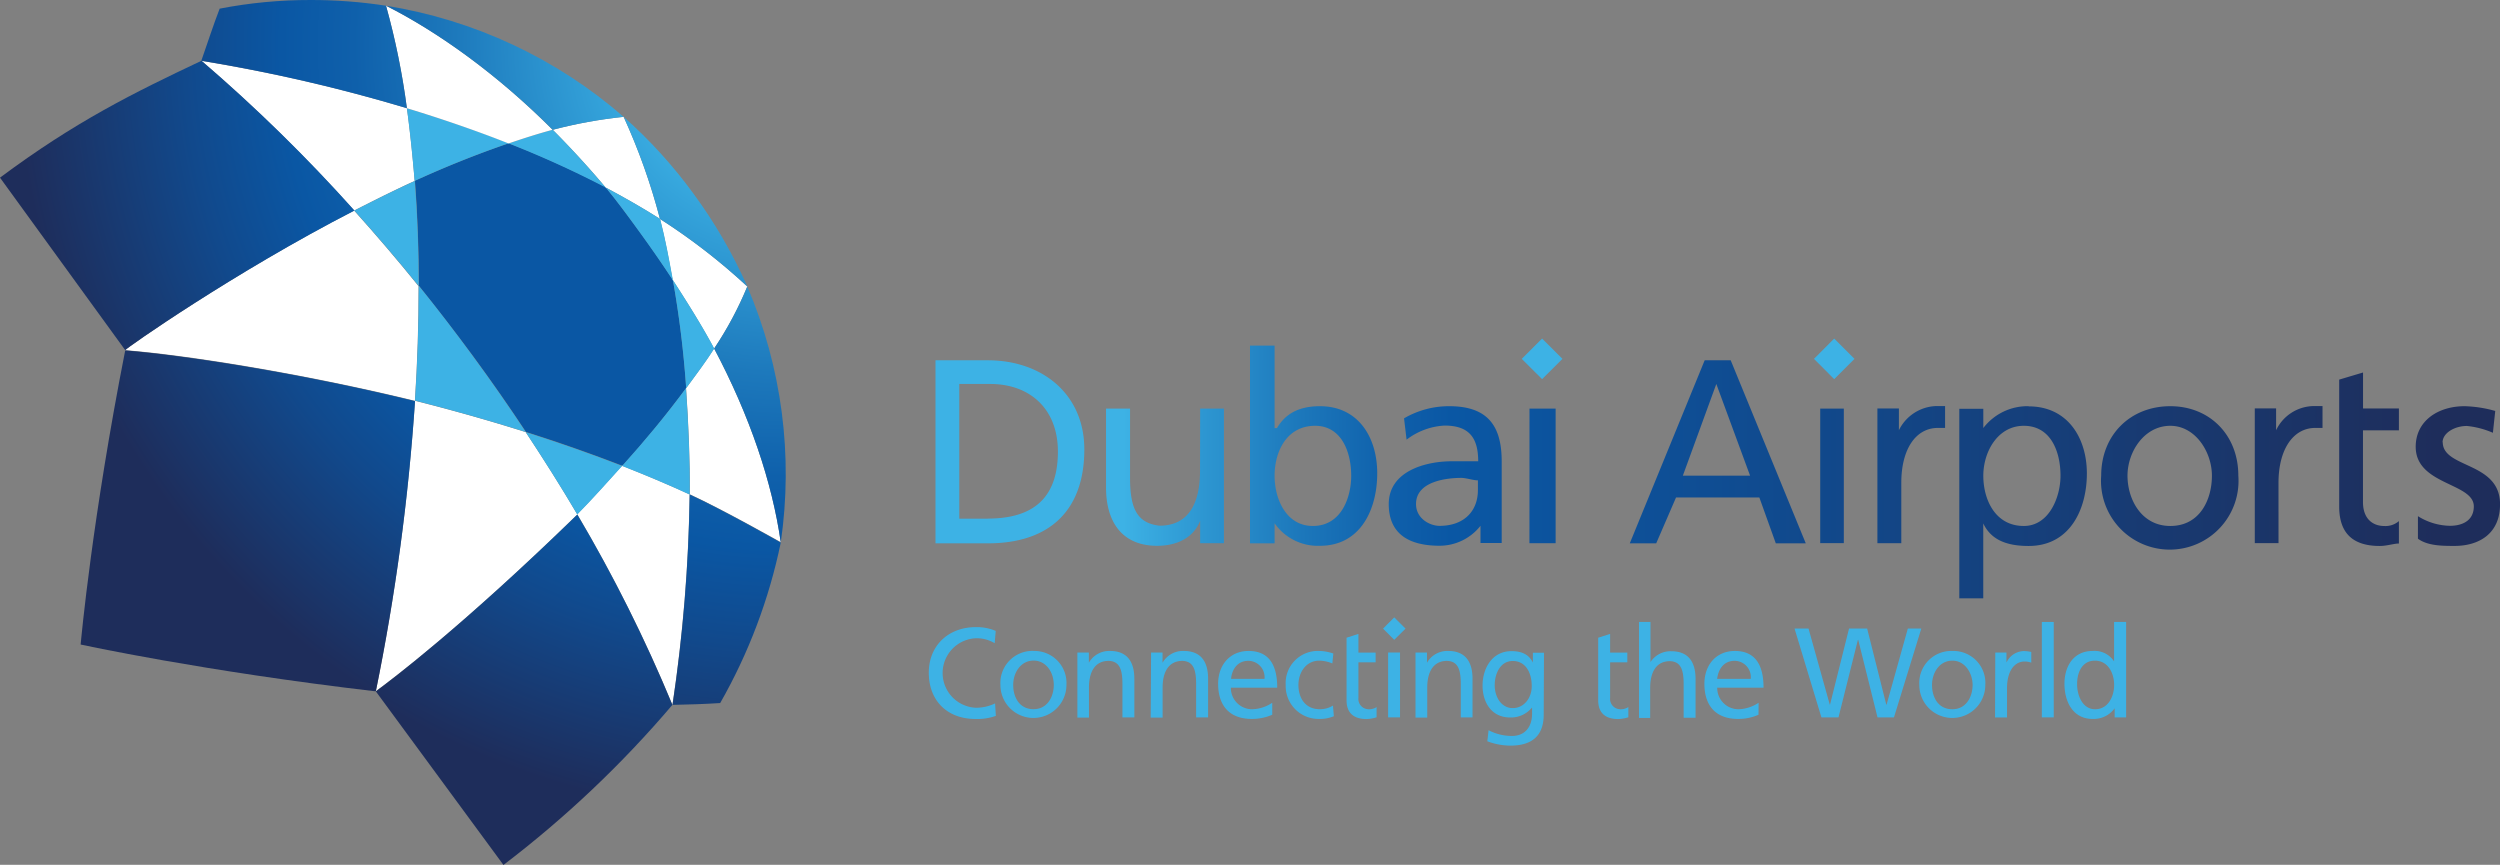 <svg xmlns="http://www.w3.org/2000/svg" xmlns:xlink="http://www.w3.org/1999/xlink" viewBox="0 0 436.24 150.9"><rect x="0" y="0" width="436.24" height="150.9" fill="#808080" stroke="none"/><defs><style>.cls-1{fill:none;}.cls-2{fill:#0a57a4;}.cls-3{fill:#fff;}.cls-4{fill:#3db2e5;}.cls-5{clip-path:url(#clip-path);}.cls-6{fill:url(#radial-gradient);}.cls-7{clip-path:url(#clip-path-2);}.cls-8{fill:url(#radial-gradient-2);}.cls-9{clip-path:url(#clip-path-3);}.cls-10{fill:url(#radial-gradient-3);}.cls-11{clip-path:url(#clip-path-4);}.cls-12{fill:url(#radial-gradient-4);}.cls-13{clip-path:url(#clip-path-5);}.cls-14{fill:url(#radial-gradient-5);}.cls-15{clip-path:url(#clip-path-6);}.cls-16{fill:url(#radial-gradient-6);}.cls-17{clip-path:url(#clip-path-7);}.cls-18{fill:url(#radial-gradient-7);}.cls-19{clip-path:url(#clip-path-8);}.cls-20{fill:url(#radial-gradient-8);}.cls-21{fill:url(#linear-gradient);}</style><clipPath id="clip-path" transform="translate(0 0)"><path class="cls-1" d="M108.82,20.39a108.13,108.13,0,0,1,6.34,17.81A107.46,107.46,0,0,1,130.41,50,86.29,86.29,0,0,0,121,33.78h0A83.76,83.76,0,0,0,108.82,20.39Z"/></clipPath><radialGradient id="radial-gradient" cx="-625.73" cy="-1828.08" r="3.7" gradientTransform="translate(23871.03 69347.6) scale(37.93)" gradientUnits="userSpaceOnUse"><stop offset="0" stop-color="#3db2e5"/><stop offset="0.17" stop-color="#3db2e5"/><stop offset="0.24" stop-color="#33a1d9"/><stop offset="0.41" stop-color="#1d79bc"/><stop offset="0.54" stop-color="#0f60ab"/><stop offset="0.63" stop-color="#0a57a4"/><stop offset="0.75" stop-color="#11498c"/><stop offset="0.96" stop-color="#1e2d5b"/><stop offset="1" stop-color="#1e2d5b"/></radialGradient><clipPath id="clip-path-2" transform="translate(0 0)"><path class="cls-1" d="M124.61,60.81c6.24,11.77,10.15,23.41,11.63,33.84A82.9,82.9,0,0,0,130.4,50a61.59,61.59,0,0,1-5.79,10.83"/></clipPath><radialGradient id="radial-gradient-2" cx="-625.73" cy="-1828.08" r="3.68" gradientTransform="translate(23870.8 69347.47) scale(37.93)" xlink:href="#radial-gradient"/><clipPath id="clip-path-3" transform="translate(0 0)"><path class="cls-1" d="M67.36,1C76.61,5.67,87,13.18,96.45,22.65a82.54,82.54,0,0,1,12.37-2.26A83.13,83.13,0,0,0,67.36,1Z"/></clipPath><radialGradient id="radial-gradient-3" cx="-625.73" cy="-1828.08" r="3.69" gradientTransform="translate(23870.89 69347.45) scale(37.93)" xlink:href="#radial-gradient"/><clipPath id="clip-path-4" transform="translate(0 0)"><path class="cls-1" d="M14.07,112.47s21.34,4.65,51.51,8.17A379.65,379.65,0,0,0,72.42,70c-19.79-4.85-40.17-8-50.57-8.86-5.75,29.21-7.67,50.19-7.78,51.34"/></clipPath><radialGradient id="radial-gradient-4" cx="-625.72" cy="-1828.09" r="3.69" gradientTransform="translate(23870.65 69347.89) scale(37.93)" xlink:href="#radial-gradient"/><clipPath id="clip-path-5" transform="translate(0 0)"><path class="cls-1" d="M0,31,21.85,61.1h0c.22-.37,19-13.56,40-24.36A283.67,283.67,0,0,0,35.16,10.6C23.23,16.24,13.08,21.25,0,31"/></clipPath><radialGradient id="radial-gradient-5" cx="-625.72" cy="-1828.09" r="3.69" gradientTransform="translate(23870.53 69347.74) scale(37.93)" xlink:href="#radial-gradient"/><clipPath id="clip-path-6" transform="translate(0 0)"><path class="cls-1" d="M38.33,1.51c-1.13,2.93-2.14,6.07-3.2,9.09A284.64,284.64,0,0,1,71,18.88,129.46,129.46,0,0,0,67.36,1,85.43,85.43,0,0,0,54.19,0,82.74,82.74,0,0,0,38.33,1.51"/></clipPath><radialGradient id="radial-gradient-6" cx="-625.71" cy="-1828.08" r="3.69" gradientTransform="translate(23870.34 69347.32) scale(37.93)" xlink:href="#radial-gradient"/><clipPath id="clip-path-7" transform="translate(0 0)"><path class="cls-1" d="M65.58,120.64l22.27,30.29A188.46,188.46,0,0,0,117.33,123,262.08,262.08,0,0,0,100.74,89.8c-20.08,19.54-32.44,28.85-35.16,30.84"/></clipPath><radialGradient id="radial-gradient-7" cx="-625.73" cy="-1828.09" r="3.69" gradientTransform="translate(23870.78 69348.22) scale(37.93)" xlink:href="#radial-gradient"/><clipPath id="clip-path-8" transform="translate(0 0)"><path class="cls-1" d="M117.33,123c3.17-.08,5.22-.12,8.34-.32a95.39,95.39,0,0,0,10.57-28s-10.16-5.75-15.89-8.38a271.59,271.59,0,0,1-3,36.74"/></clipPath><radialGradient id="radial-gradient-8" cx="-625.73" cy="-1828.08" r="3.69" gradientTransform="translate(23870.89 69347.13) scale(37.93)" xlink:href="#radial-gradient"/><linearGradient id="linear-gradient" x1="163.24" y1="-2983.11" x2="436.24" y2="-2983.11" gradientTransform="matrix(1, 0, 0, -1, 0, -2900.75)" gradientUnits="userSpaceOnUse"><stop offset="0" stop-color="#3db2e5"/><stop offset="0.12" stop-color="#3db2e5"/><stop offset="0.15" stop-color="#33a1d9"/><stop offset="0.23" stop-color="#1d79bc"/><stop offset="0.29" stop-color="#0f60ab"/><stop offset="0.33" stop-color="#0a57a4"/><stop offset="0.56" stop-color="#11498c"/><stop offset="0.96" stop-color="#1e2d5b"/><stop offset="1" stop-color="#1e2d5b"/></linearGradient></defs><g id="Layer_2" data-name="Layer 2"><g id="Layer_1-2" data-name="Layer 1"><path class="cls-2" d="M117.41,48.84q-2.66-4.06-5.64-8.17c-2-2.72-4-5.44-6.07-8A171.58,171.58,0,0,0,88.79,25c-5.41,1.83-11,4.09-16.38,6.53.46,6,.67,12.14.68,18.33q4.81,6,9.43,12.24,4.86,6.62,9.26,13.27c5.77,1.82,11.43,3.81,16.82,5.9a175.29,175.29,0,0,0,11.14-13.57,173.49,173.49,0,0,0-2.33-18.88" transform="translate(0 0)"/><path class="cls-3" d="M35.13,10.6A283.77,283.77,0,0,1,61.81,36.74c3.41-1.75,7-3.55,10.55-5.17C72,27.32,71.58,23,71,18.88a284.45,284.45,0,0,0-35.89-8.27" transform="translate(0 0)"/><path class="cls-3" d="M61.83,36.73c-21.1,10.85-39.93,24.1-40,24.37,10.4.82,30.76,4,50.57,8.84.43-6.62.65-13.44.64-20-3.65-4.53-7.48-9-11.23-13.17" transform="translate(0 0)"/><path class="cls-3" d="M72.42,69.94a379.59,379.59,0,0,1-6.84,50.67c2.72-2,15.08-11.29,35.16-30.84-2.75-4.68-5.88-9.63-9-14.36-6.28-2-12.87-3.85-19.31-5.47" transform="translate(0 0)"/><path class="cls-3" d="M100.74,89.77A262.08,262.08,0,0,1,117.33,123a271.27,271.27,0,0,0,3-36.74c-3.7-1.69-7.8-3.41-11.79-5-2.57,2.85-5.19,5.79-7.82,8.46" transform="translate(0 0)"/><path class="cls-3" d="M108.82,20.39a81.29,81.29,0,0,0-12.37,2.26c3.07,3.08,6.29,6.57,9.23,10.07,3.14,1.68,6.48,3.57,9.48,5.48a108.57,108.57,0,0,0-6.34-17.82" transform="translate(0 0)"/><path class="cls-3" d="M136.24,94.65c-1.48-10.42-5.39-22.07-11.63-33.84-1.43,2.27-3.26,4.67-4.89,6.93.43,6.3.7,12.67.65,18.51,5.73,2.63,15.89,8.37,15.89,8.37" transform="translate(0 0)"/><path class="cls-3" d="M130.4,50A106.73,106.73,0,0,0,115.15,38.2c.9,3.39,1.59,7.19,2.22,10.64,2.56,3.94,5.17,8.09,7.23,12A61.15,61.15,0,0,0,130.39,50" transform="translate(0 0)"/><path class="cls-4" d="M73.07,49.9c0,6.6-.22,13.42-.65,20,6.44,1.63,13,3.49,19.31,5.47q-4.38-6.64-9.25-13.27-4.59-6.28-9.41-12.24" transform="translate(0 0)"/><path class="cls-4" d="M100.74,89.77c2.63-2.67,5.25-5.61,7.82-8.46-5.42-2.1-11.06-4.07-16.83-5.9,3.13,4.73,6.26,9.68,9,14.36" transform="translate(0 0)"/><path class="cls-4" d="M119.7,67.74c-3.39,4.62-7.19,9.18-11.14,13.57,4,1.56,8.09,3.27,11.79,5,.06-5.86-.22-12.23-.65-18.51" transform="translate(0 0)"/><path class="cls-4" d="M117.41,48.84a176.34,176.34,0,0,1,2.32,18.9c1.66-2.26,3.48-4.65,4.9-6.93-2.07-3.88-4.68-8-7.24-12" transform="translate(0 0)"/><path class="cls-4" d="M117.41,48.84c-.63-3.46-1.33-7.25-2.22-10.63-3-1.91-6.34-3.81-9.49-5.48,2.1,2.52,4.07,5.24,6.07,8s3.87,5.45,5.64,8.17" transform="translate(0 0)"/><path class="cls-4" d="M71,18.88c.54,4.1,1,8.43,1.35,12.69A175.27,175.27,0,0,1,88.77,25C82.86,22.69,76.71,20.62,71,18.88" transform="translate(0 0)"/><path class="cls-4" d="M61.83,36.73c3.75,4.18,7.58,8.64,11.23,13.17,0-6.19-.22-12.33-.68-18.33-3.54,1.64-7.14,3.42-10.55,5.16" transform="translate(0 0)"/><path class="cls-4" d="M96.45,22.65c-2.49.66-5.14,1.51-7.68,2.38a175,175,0,0,1,16.91,7.69c-2.94-3.49-6.16-7-9.23-10.07" transform="translate(0 0)"/><path class="cls-3" d="M71,18.88c5.68,1.73,11.83,3.81,17.74,6.15,2.54-.86,5.19-1.72,7.68-2.38C87,13.18,76.63,5.67,67.36,1A129.46,129.46,0,0,1,71,18.88" transform="translate(0 0)"/><g class="cls-5"><rect class="cls-6" x="108.82" y="20.39" width="21.57" height="29.59"/></g><g class="cls-7"><rect class="cls-8" x="124.61" y="49.98" width="13.73" height="44.67"/></g><g class="cls-9"><rect class="cls-10" x="67.36" y="1.02" width="41.47" height="21.63"/></g><g class="cls-11"><rect class="cls-12" x="14.07" y="61.1" width="58.35" height="59.51"/></g><g class="cls-13"><rect class="cls-14" y="10.6" width="61.83" height="50.49"/></g><g class="cls-15"><rect class="cls-16" x="35.13" width="35.89" height="18.88"/></g><g class="cls-17"><rect class="cls-18" x="65.58" y="89.77" width="51.74" height="61.13"/></g><g class="cls-19"><rect class="cls-20" x="117.33" y="86.27" width="18.92" height="36.73"/></g><path class="cls-4" d="M173.57,112.24a6.14,6.14,0,0,0-3.2-.87,6.07,6.07,0,0,0-.11,12.13,7.63,7.63,0,0,0,3.38-.76l.13,2.18a9.68,9.68,0,0,1-3.54.54c-4.9,0-8.16-3.15-8.16-8.08,0-4.77,3.47-7.95,8.2-7.95a8.49,8.49,0,0,1,3.48.66Z" transform="translate(0 0)"/><path class="cls-4" d="M180.34,113.59a5.59,5.59,0,0,1,5.75,5.93,5.76,5.76,0,1,1-11.52,0,5.6,5.6,0,0,1,5.78-5.94m0,10.17c2.44,0,3.53-2.21,3.53-4.23,0-2.18-1.31-4.25-3.53-4.25s-3.55,2.09-3.55,4.25,1.09,4.23,3.55,4.23" transform="translate(0 0)"/><path class="cls-4" d="M188,113.86h2v1.79H190a4.08,4.08,0,0,1,3.7-2.06c2.93,0,4.24,1.82,4.24,4.86v6.73h-2.08v-5.86c0-2.64-.58-3.93-2.4-4-2.38,0-3.44,1.9-3.44,4.66v5.24H188Z" transform="translate(0 0)"/><path class="cls-4" d="M200.86,113.86h2v1.79h0a4.06,4.06,0,0,1,3.71-2.06c2.94,0,4.24,1.82,4.24,4.86v6.73h-2.09v-5.86c0-2.64-.58-3.93-2.39-4-2.38,0-3.46,1.9-3.46,4.66v5.24h-2.08Z" transform="translate(0 0)"/><path class="cls-4" d="M222,124.72a8.78,8.78,0,0,1-3.57.73c-4,0-5.87-2.44-5.87-6.13,0-3.35,2.12-5.73,5.31-5.73,3.78,0,5,2.75,5,6.4h-8.09a3.71,3.71,0,0,0,3.64,3.77h.09a6.58,6.58,0,0,0,3.49-1.13Zm-1.35-6.26a2.86,2.86,0,0,0-2.83-3.15c-2,0-2.89,1.68-3,3.15Z" transform="translate(0 0)"/><path class="cls-4" d="M232.49,115.77a6.13,6.13,0,0,0-2.27-.49c-2.34,0-3.65,2.08-3.65,4.24s1.09,4.24,3.77,4.24a4.39,4.39,0,0,0,2.26-.64l.15,1.86a6.37,6.37,0,0,1-2.62.47,5.73,5.73,0,0,1-5.78-5.93,5.6,5.6,0,0,1,5.78-5.93,7.79,7.79,0,0,1,2.53.45Z" transform="translate(0 0)"/><path class="cls-4" d="M238.8,123.76a1.8,1.8,0,0,1-1.76-2v-6.19h3v-1.69h-3v-3.27l-2.07.67v10.93c0,2.26,1.32,3.26,3.48,3.26a6.2,6.2,0,0,0,1.76-.31v-1.78a2.43,2.43,0,0,1-1.41.39" transform="translate(0 0)"/><rect class="cls-4" x="242.22" y="113.86" width="2.08" height="11.32"/><path class="cls-4" d="M247,113.86h2v1.79h0a4.08,4.08,0,0,1,3.71-2.06c2.93,0,4.24,1.82,4.24,4.86v6.73H254.9v-5.86c0-2.64-.58-3.93-2.4-4-2.38,0-3.45,1.9-3.45,4.66v5.24H247Z" transform="translate(0 0)"/><path class="cls-4" d="M269.37,124.7c0,3.44-1.77,5.41-5.84,5.41a11.63,11.63,0,0,1-4-.76l.22-1.93a8.73,8.73,0,0,0,4.09,1c2.18,0,3.5-1.49,3.5-3.89v-1.08h0a4.76,4.76,0,0,1-3.81,1.75c-3.27,0-4.83-2.64-4.83-5.58s1.63-6,5.05-6c2,0,3.11.73,3.73,2h0V113.9h1.94Zm-2.09-5c0-2.36-1.09-4.36-3.31-4.36s-3.15,2.29-3.15,4.22c0,2.13,1.2,4,3.15,4s3.31-1.74,3.31-3.84" transform="translate(0 0)"/><path class="cls-4" d="M282.72,123.76a1.8,1.8,0,0,1-1.76-2v-6.19h3v-1.69h-3v-3.27l-2.08.67v10.93c0,2.26,1.33,3.26,3.49,3.26a6.33,6.33,0,0,0,1.77-.31v-1.78a2.48,2.48,0,0,1-1.42.39" transform="translate(0 0)"/><path class="cls-4" d="M286,108.53H288v7h0a4.16,4.16,0,0,1,3.64-1.89c2.94,0,4.23,1.82,4.23,4.86v6.74h-2.08v-5.87c0-2.64-.57-3.93-2.39-4-2.38,0-3.45,1.9-3.45,4.66v5.25H286Z" transform="translate(0 0)"/><path class="cls-4" d="M306.85,124.72a8.58,8.58,0,0,1-3.57.73c-4,0-5.87-2.44-5.87-6.13,0-3.35,2.11-5.73,5.32-5.73,3.77,0,5,2.75,5,6.4h-8.08a3.71,3.71,0,0,0,3.64,3.77h.1a6.66,6.66,0,0,0,3.48-1.13Zm-1.35-6.26a2.85,2.85,0,0,0-2.81-3.15c-2.05,0-2.89,1.68-3.05,3.15Z" transform="translate(0 0)"/><polygon class="cls-4" points="313.14 109.68 315.58 109.68 319.29 122.96 319.33 122.96 322.65 109.68 325.81 109.68 329.15 122.96 329.2 122.96 332.91 109.68 335.26 109.68 330.49 125.18 327.62 125.18 324.25 111.64 324.2 111.64 320.81 125.18 317.83 125.18 313.14 109.68"/><path class="cls-4" d="M340.68,113.59a5.58,5.58,0,0,1,5.75,5.93,5.76,5.76,0,1,1-11.52,0,5.59,5.59,0,0,1,5.77-5.93m0,10.17c2.44,0,3.53-2.22,3.53-4.24s-1.3-4.24-3.53-4.24-3.55,2.08-3.55,4.24,1.08,4.24,3.55,4.24" transform="translate(0 0)"/><path class="cls-4" d="M348.17,113.86h1.95v1.75h0a3.45,3.45,0,0,1,2.95-2,6.41,6.41,0,0,1,1.38.15v1.87a3.48,3.48,0,0,0-1.15-.2c-1.86,0-3.08,1.77-3.08,4.63v5.14h-2.09Z" transform="translate(0 0)"/><rect class="cls-4" x="356.29" y="108.53" width="2.08" height="16.65"/><path class="cls-4" d="M369,123.59h0a4.51,4.51,0,0,1-3.86,1.86c-3.42,0-4.9-3-4.9-6.13s1.64-5.73,4.9-5.73a4.06,4.06,0,0,1,3.76,1.82h0v-6.88H371v16.65h-2Zm-3.41.17c2.34,0,3.32-2.33,3.32-4.22,0-2.11-1.09-4.26-3.36-4.26s-3.14,2.13-3.1,4.2c0,1.77.89,4.28,3.14,4.28" transform="translate(0 0)"/><polygon class="cls-4" points="245.26 109.69 243.29 111.65 241.34 109.69 243.29 107.73 245.26 109.69"/><path class="cls-21" d="M230.32,70.88c-4.15,0-6.24,1.7-7.49,3.81h-.42V60.31h-4.29v34.5h4.29v-3.5a9.21,9.21,0,0,0,7.91,3.93c7.13,0,10-6.41,10-12.65s-3.27-11.71-10-11.71m-1.23,20.9c-4.6,0-6.68-4.6-6.68-8.77s2.08-8.71,7.08-8.71c4.58,0,6.29,4.55,6.29,8.71,0,3.77-1.71,8.77-6.69,8.77M412.34,65l-4.16,1.24V88.4c0,4.78,2.53,6.87,7.08,6.87,1.25,0,2.48-.43,3.34-.43V90.93a3.61,3.61,0,0,1-2.51.86c-2.06,0-3.76-1.25-3.76-4.19V75.09h6.27V71.28h-6.26Zm13.88,12.2c0-1.64,2.09-2.87,4.25-2.87A15.07,15.07,0,0,1,435,75.52l.41-3.81a21.54,21.54,0,0,0-5.35-.83c-4.63,0-8.53,2.56-8.53,7.08,0,6.7,10.14,6.27,10.14,10.4,0,2.54-2.09,3.39-4.15,3.39a10.82,10.82,0,0,1-5.6-1.68V94c1.69,1.26,4.31,1.26,6.4,1.26,4.2,0,7.93-2.09,7.93-7.27,0-7.47-10-6.22-10-10.84m-216.85,5c0,5.79-2.06,9.58-7.07,9.58-3.88-.45-5.14-2.93-5.14-8.35V71.3H193V85.08c0,6.23,3,10.16,8.9,10.16,3.3,0,6.29-1.26,7.52-4.36v3.91h4.15V71.3h-4.15ZM354,70.88a9.71,9.71,0,0,0-7.92,3.81V71.33h-4.19v33.08h4.18V91.34c1.28,2.67,3.77,3.93,7.92,3.93,7.22,0,10.16-6.42,10.16-12.65S360.78,70.91,354,70.91m-.85,20.87c-5,0-7.07-4.6-7.07-8.77s2.51-8.71,7.07-8.71c4.74,0,6.4,4.55,6.4,8.71,0,3.75-2,8.77-6.4,8.77M253,70.88A15.53,15.53,0,0,0,245,73l.44,3.72a11.93,11.93,0,0,1,6.63-2.46c4.22,0,5.87,2.06,5.87,6.23h-4.61c-4.53,0-11,1.69-11,7.47,0,5.18,3.48,7.27,8.88,7.27a9.09,9.09,0,0,0,7.13-3.48v3h3.7V80.5c0-6.23-2.48-9.62-9.15-9.62m5,14.62c0,3.75-2.48,6.26-6.7,6.26-1.66,0-4.1-1.25-4.1-3.81,0-4.13,5.78-4.56,7.89-4.56.85,0,2.09.43,2.91.43ZM172.39,62.87h-9.15V94.81h9.15c10.56,0,16.82-5.56,16.82-16.39,0-9.76-7.48-15.55-16.82-15.55m0,27.64h-5V67h5.4c6.85,0,11.81,4.28,11.81,11.8,0,7.94-4.14,11.69-12.23,11.69m94.51,4.3h4.57V71.3h-4.56ZM378.71,70.88c-7,0-12.06,5.05-12.06,12.11a12,12,0,1,0,23.93,0c0-7.08-5-12.11-11.87-12.11m0,20.9c-5,0-7.47-4.6-7.47-8.77s2.92-8.71,7.47-8.71c4.36,0,7.26,4.55,7.26,8.71s-2.09,8.77-7.26,8.77m-61.09,3h4.12V71.3h-4.12Zm13.73-19.74V71.28H327.6V94.79h4.17V84.24c0-5.82,2.49-9.57,6.4-9.57h1.24V70.86h-1.67a7.53,7.53,0,0,0-6.39,4.21m65.82,0V71.26h-3.72V94.77h4.14V84.24c0-5.82,2.55-9.57,6.43-9.57h1.25V70.86h-1.68a7.39,7.39,0,0,0-6.42,4.21m-99.71-12.2L284.39,94.81H289l3.46-8H307l2.87,8h5.23L302,62.87ZM293.65,83l5.84-16,5.89,16Z" transform="translate(0 0)"/><polygon class="cls-4" points="320.06 66.16 316.53 62.62 320.06 59.08 323.6 62.62 320.06 66.16"/><polygon class="cls-4" points="269.09 66.16 265.54 62.62 269.09 59.08 272.64 62.62 269.09 66.16"/></g></g></svg>